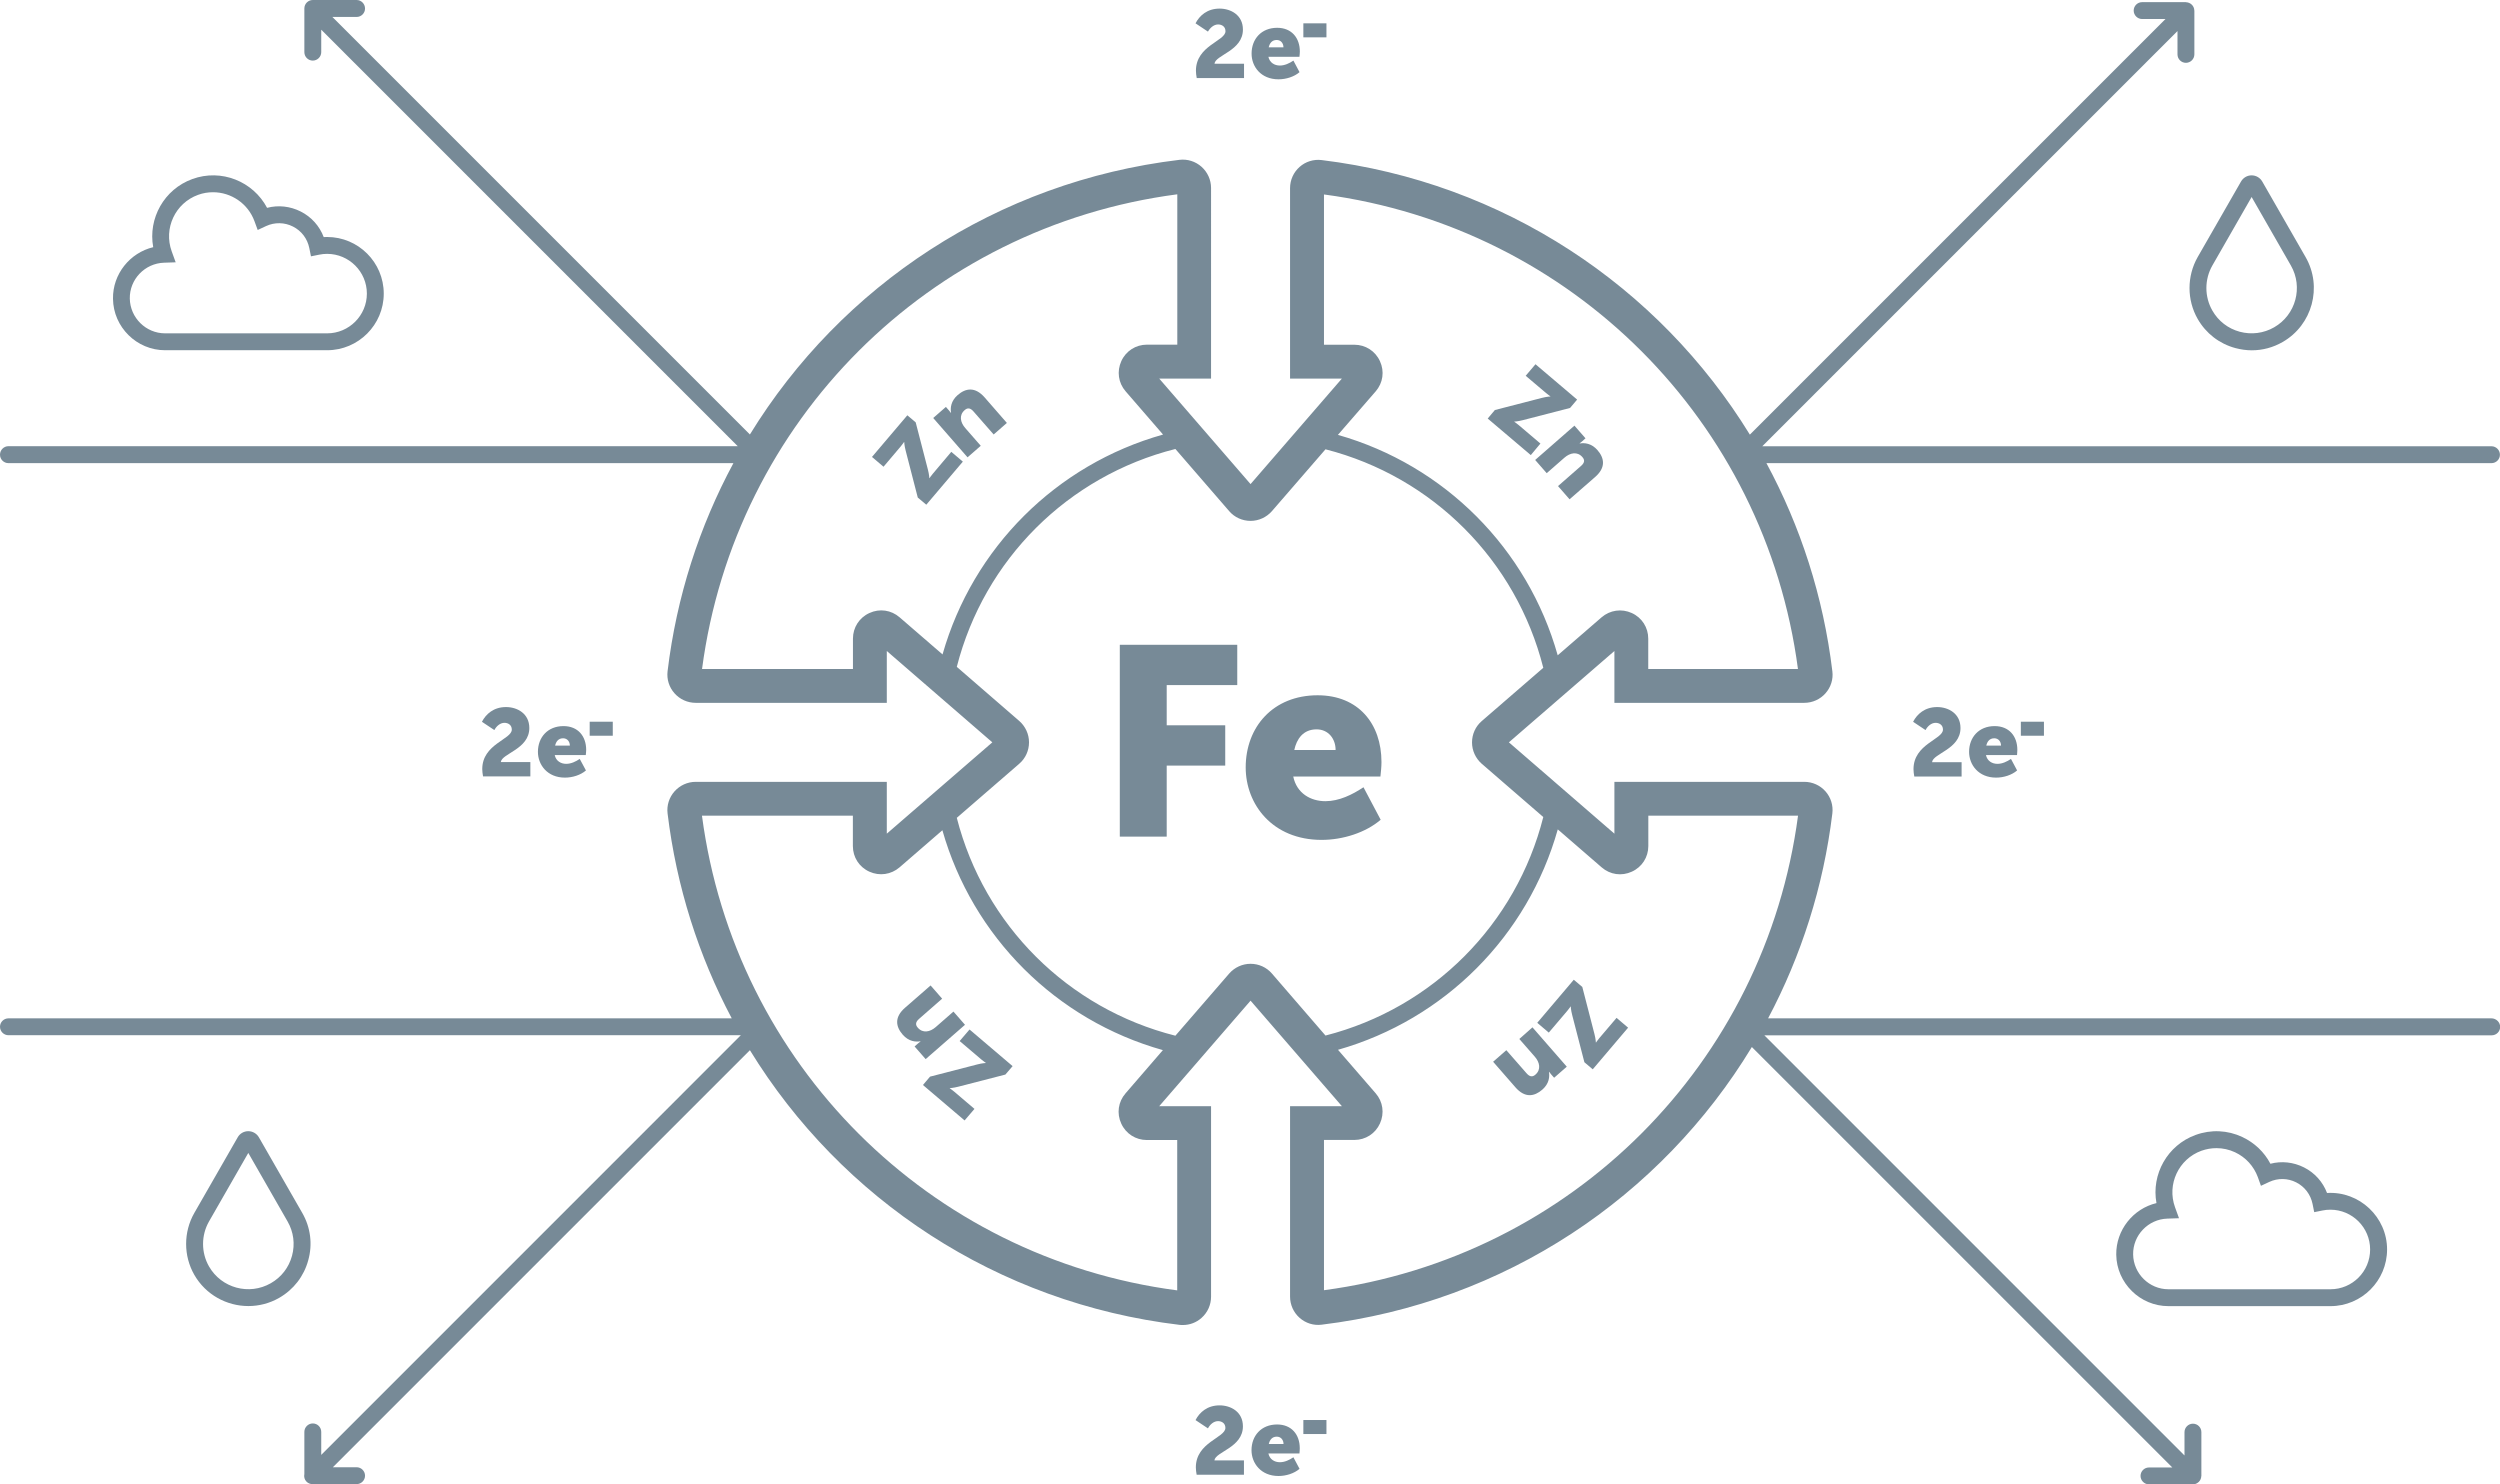 <?xml version="1.0" encoding="utf-8"?>
<!-- Generator: Adobe Illustrator 27.1.1, SVG Export Plug-In . SVG Version: 6.00 Build 0)  -->
<svg version="1.1" id="Layer_1" xmlns="http://www.w3.org/2000/svg" xmlns:xlink="http://www.w3.org/1999/xlink" x="0px" y="0px"
	 viewBox="0 0 313.94 186.4" style="enable-background:new 0 0 313.94 186.4;" xml:space="preserve">
<g>
	<polygon style="fill:#778A97;" points="140.62,105.06 146.51,105.06 146.51,96.14 153.86,96.14 153.86,91.08 146.51,91.08 
		146.51,86.03 155.37,86.03 155.37,80.97 140.62,80.97 	"/>
	<path style="fill:#778A97;" d="M173.48,95.7c0-4.82-2.9-8.39-8.02-8.39c-5.59,0-9.03,3.98-9.03,9.06c0,4.62,3.34,9.1,9.54,9.1
		c2.66,0,5.53-0.91,7.41-2.53l-2.16-4.08c-1.41,0.94-3.07,1.75-4.78,1.75c-1.85,0-3.6-0.98-4.04-3.1h10.95
		C173.41,96.91,173.48,96.3,173.48,95.7z M162.53,94.18c0.3-1.38,1.11-2.59,2.8-2.59c1.48,0,2.39,1.18,2.39,2.59H162.53z"/>
	<path style="fill:#778A97;" d="M152.97,3.07c0.44,0,0.92,0.25,0.92,0.85c0,1.24-3.71,1.8-3.71,4.96c0,0.29,0.04,0.59,0.1,0.92h5.94
		v-1.8h-3.71c0.11-1.1,3.57-1.62,3.57-4.29c0-1.82-1.52-2.63-2.93-2.63c-1.55,0-2.52,0.88-3.02,1.85l1.56,1.04
		C151.95,3.51,152.41,3.07,152.97,3.07z"/>
	<path style="fill:#778A97;" d="M160.55,9.96c0.95,0,1.97-0.32,2.64-0.9l-0.77-1.45c-0.5,0.34-1.09,0.62-1.7,0.62
		c-0.66,0-1.28-0.35-1.44-1.1h3.9c0.02-0.22,0.05-0.43,0.05-0.65c0-1.72-1.03-2.99-2.85-2.99c-1.99,0-3.21,1.42-3.21,3.23
		C157.16,8.36,158.34,9.96,160.55,9.96z M160.32,5.02c0.53,0,0.85,0.42,0.85,0.92h-1.85C159.43,5.45,159.72,5.02,160.32,5.02z"/>
	<rect x="163.67" y="2.93" style="fill:#778A97;" width="2.9" height="1.76"/>
	<path style="fill:#778A97;" d="M66.47,91.42c0-1.82-1.52-2.63-2.93-2.63c-1.55,0-2.52,0.88-3.02,1.85l1.56,1.04
		c0.25-0.48,0.72-0.91,1.27-0.91c0.44,0,0.92,0.25,0.92,0.85c0,1.24-3.71,1.8-3.71,4.96c0,0.29,0.04,0.59,0.1,0.92h5.94v-1.8h-3.71
		C63,94.61,66.47,94.09,66.47,91.42z"/>
	<path style="fill:#778A97;" d="M73.61,94.17c0-1.72-1.03-2.99-2.85-2.99c-1.99,0-3.21,1.42-3.21,3.23c0,1.64,1.19,3.24,3.39,3.24
		c0.95,0,1.97-0.32,2.64-0.9L72.8,95.3c-0.5,0.34-1.09,0.62-1.7,0.62c-0.66,0-1.28-0.35-1.44-1.1h3.9
		C73.58,94.61,73.61,94.39,73.61,94.17z M69.71,93.63c0.11-0.49,0.4-0.92,1-0.92c0.53,0,0.85,0.42,0.85,0.92H69.71z"/>
	<rect x="74.05" y="90.63" style="fill:#778A97;" width="2.9" height="1.76"/>
	<path style="fill:#778A97;" d="M240.29,96.59c0,0.29,0.04,0.59,0.1,0.92h5.94v-1.8h-3.71c0.11-1.1,3.57-1.62,3.57-4.29
		c0-1.82-1.52-2.63-2.93-2.63c-1.55,0-2.52,0.88-3.02,1.85l1.56,1.04c0.25-0.48,0.72-0.91,1.27-0.91c0.44,0,0.92,0.25,0.92,0.85
		C243.99,92.86,240.29,93.42,240.29,96.59z"/>
	<path style="fill:#778A97;" d="M253.33,94.17c0-1.72-1.03-2.99-2.85-2.99c-1.99,0-3.21,1.42-3.21,3.23c0,1.64,1.19,3.24,3.39,3.24
		c0.95,0,1.97-0.32,2.64-0.9l-0.77-1.45c-0.5,0.34-1.09,0.62-1.7,0.62c-0.66,0-1.28-0.35-1.44-1.1h3.9
		C253.3,94.61,253.33,94.39,253.33,94.17z M249.43,93.63c0.11-0.49,0.4-0.92,1-0.92c0.53,0,0.85,0.42,0.85,0.92H249.43z"/>
	<rect x="253.77" y="90.63" style="fill:#778A97;" width="2.9" height="1.76"/>
	<path style="fill:#778A97;" d="M156.08,179.11c0-1.82-1.52-2.63-2.93-2.63c-1.55,0-2.52,0.88-3.02,1.85l1.56,1.04
		c0.25-0.48,0.72-0.91,1.27-0.91c0.44,0,0.92,0.25,0.92,0.85c0,1.24-3.71,1.8-3.71,4.96c0,0.29,0.04,0.59,0.1,0.92h5.94v-1.8h-3.71
		C152.62,182.3,156.08,181.79,156.08,179.11z"/>
	<path style="fill:#778A97;" d="M163.22,181.87c0-1.72-1.03-2.99-2.85-2.99c-1.99,0-3.21,1.42-3.21,3.23c0,1.64,1.19,3.24,3.39,3.24
		c0.95,0,1.97-0.32,2.64-0.9l-0.77-1.45c-0.5,0.34-1.09,0.62-1.7,0.62c-0.66,0-1.28-0.35-1.44-1.1h3.9
		C163.2,182.3,163.22,182.09,163.22,181.87z M159.33,181.33c0.11-0.49,0.4-0.92,1-0.92c0.53,0,0.85,0.42,0.85,0.92H159.33z"/>
	<rect x="163.67" y="178.32" style="fill:#778A97;" width="2.9" height="1.76"/>
	<path style="fill:#778A97;" d="M117.14,59.49c-0.26,0.31-0.42,0.56-0.42,0.56l-0.02-0.02c0,0-0.01-0.41-0.18-1.07l-1.53-5.92
		l-1.05-0.89l-4.44,5.23l1.45,1.23l2.16-2.55c0.26-0.31,0.42-0.56,0.42-0.56l0.02,0.02c0,0,0.01,0.41,0.18,1.07l1.52,5.89l1.07,0.9
		l4.59-5.41l-1.45-1.23L117.14,59.49z"/>
	<path style="fill:#778A97;" d="M120.26,49.61c-0.87,0.76-0.93,1.64-0.83,2.22l-0.02,0.02c0,0-0.11-0.16-0.25-0.32l-0.38-0.43
		l-1.59,1.39l4.31,4.94l1.66-1.45l-1.95-2.23c-0.61-0.7-0.81-1.61-0.07-2.25c0.36-0.32,0.71-0.29,1.11,0.17l2.53,2.89l1.66-1.45
		l-2.79-3.2C122.44,48.53,121.26,48.74,120.26,49.61z"/>
	<path style="fill:#778A97;" d="M193.44,55.7l-2.73-2.32c-0.31-0.26-0.56-0.42-0.56-0.42l0.02-0.02c0,0,0.41-0.01,1.07-0.18
		l5.92-1.53l0.89-1.05l-5.23-4.44l-1.23,1.45l2.55,2.16c0.31,0.26,0.56,0.42,0.56,0.42l-0.02,0.02c0,0-0.4,0.01-1.07,0.18
		l-5.89,1.52l-0.9,1.07l5.41,4.59L193.44,55.7z"/>
	<path style="fill:#778A97;" d="M199.1,55.04l-1.39-1.59l-4.93,4.31l1.45,1.66l2.23-1.95c0.7-0.61,1.61-0.81,2.25-0.07
		c0.32,0.36,0.29,0.71-0.17,1.11l-2.89,2.53l1.45,1.66l3.2-2.79c1.39-1.21,1.17-2.39,0.3-3.39c-0.76-0.87-1.64-0.93-2.22-0.83
		l-0.02-0.02c0,0,0.16-0.11,0.32-0.25L199.1,55.04z"/>
	<path style="fill:#778A97;" d="M200.84,130.36c-0.26,0.31-0.42,0.56-0.42,0.56l-0.02-0.02c0,0-0.01-0.41-0.18-1.07l-1.52-5.89
		l-1.07-0.91l-4.59,5.41l1.45,1.23l2.32-2.73c0.26-0.31,0.42-0.56,0.42-0.56l0.02,0.02c0,0,0.01,0.41,0.18,1.07l1.53,5.92l1.05,0.89
		l4.44-5.23l-1.45-1.23L200.84,130.36z"/>
	<path style="fill:#778A97;" d="M190.79,130.47l1.95,2.23c0.61,0.7,0.81,1.61,0.07,2.25c-0.37,0.32-0.71,0.29-1.12-0.18l-2.53-2.89
		l-1.66,1.45l2.79,3.2c1.21,1.39,2.39,1.17,3.39,0.3c0.87-0.76,0.93-1.64,0.83-2.22l0.02-0.02c0,0,0.11,0.16,0.25,0.32l0.38,0.43
		l1.59-1.39l-4.31-4.94L190.79,130.47z"/>
	<path style="fill:#778A97;" d="M120.51,130.73l2.73,2.32c0.31,0.26,0.56,0.42,0.56,0.42l-0.02,0.02c0,0-0.41,0.01-1.07,0.18
		l-5.92,1.53l-0.89,1.05l5.23,4.45l1.24-1.45l-2.55-2.17c-0.31-0.26-0.56-0.42-0.56-0.42l0.02-0.02c0,0,0.41-0.01,1.07-0.18
		l5.9-1.52l0.91-1.06l-5.41-4.6L120.51,130.73z"/>
	<path style="fill:#778A97;" d="M114.85,131.41l1.39,1.59l4.94-4.31l-1.45-1.66l-2.23,1.95c-0.7,0.61-1.61,0.81-2.25,0.07
		c-0.32-0.36-0.29-0.71,0.17-1.11l2.89-2.53l-1.45-1.66l-3.2,2.79c-1.39,1.21-1.17,2.39-0.3,3.39c0.76,0.87,1.64,0.93,2.22,0.83
		l0.02,0.02c0,0-0.16,0.11-0.32,0.25L114.85,131.41z"/>
	<path style="fill:#778A97;" d="M312.87,127.88h-90.84c4.15-7.83,6.95-16.51,8.07-25.74c0.12-1-0.19-2-0.86-2.76
		c-0.67-0.76-1.64-1.2-2.66-1.2h-23.85v6.51l-13.25-11.47l13.25-11.47v6.51h23.85c1.02,0,1.99-0.44,2.66-1.2
		c0.67-0.76,0.99-1.76,0.86-2.76c-1.13-9.39-4-18.21-8.28-26.14h91.05c0.59,0,1.06-0.48,1.06-1.06s-0.48-1.06-1.06-1.06H221.3
		l52.14-52.14v2.93c0,0.59,0.48,1.06,1.06,1.06s1.06-0.48,1.06-1.06v-5.5c0-0.01-0.01-0.02-0.01-0.03c0-0.13-0.03-0.25-0.08-0.37
		c-0.05-0.13-0.13-0.24-0.23-0.34c0,0,0,0,0,0l0,0c-0.1-0.1-0.22-0.18-0.35-0.23c-0.12-0.05-0.25-0.07-0.37-0.08
		c-0.01,0-0.02-0.01-0.03-0.01H269c-0.59,0-1.06,0.48-1.06,1.06s0.48,1.06,1.06,1.06h2.93l-52.19,52.19
		c-11.44-18.63-30.92-31.69-53.78-34.48c-1-0.12-2.01,0.19-2.76,0.86c-0.76,0.67-1.2,1.64-1.2,2.66v23.92h6.51l-11.47,13.25
		l-11.47-13.25h6.51V23.6c0-1.02-0.44-1.98-1.2-2.66c-0.76-0.67-1.76-0.99-2.76-0.87c-22.94,2.74-42.48,15.81-53.95,34.49
		L41.74,2.13h3.04c0.59,0,1.06-0.48,1.06-1.06S45.37,0,44.78,0h-5.5c-0.59,0-1.06,0.48-1.06,1.06v0.1v0v5.39
		c0,0.59,0.48,1.06,1.06,1.06s1.06-0.48,1.06-1.06V3.73l52.3,52.3H1.06C0.48,56.03,0,56.51,0,57.1s0.48,1.06,1.06,1.06h91.04
		c-4.27,7.93-7.14,16.75-8.27,26.14c-0.12,1,0.2,2.01,0.87,2.76c0.67,0.76,1.64,1.2,2.66,1.2h24v-6.51l13.25,11.47l-13.25,11.47
		v-6.51h-24c-1.02,0-1.98,0.44-2.66,1.2c-0.67,0.76-0.99,1.76-0.87,2.76c1.12,9.23,3.91,17.91,8.06,25.74H1.06
		c-0.59,0-1.06,0.48-1.06,1.06s0.48,1.06,1.06,1.06h91.97L40.34,182.7v-2.89c0-0.59-0.48-1.06-1.06-1.06s-1.06,0.48-1.06,1.06v5.29
		c-0.07,0.34,0.01,0.7,0.27,0.96c0.21,0.21,0.48,0.31,0.75,0.31c0.01,0,0.01,0,0.02,0c0.01,0,0.01,0,0.02,0h5.5
		c0.59,0,1.06-0.48,1.06-1.06s-0.48-1.06-1.06-1.06H41.8l52.37-52.37c11.46,18.68,31.01,31.75,53.95,34.49
		c0.14,0.02,0.28,0.02,0.42,0.02c0.86,0,1.69-0.31,2.34-0.89c0.76-0.67,1.2-1.64,1.2-2.66v-23.93h-6.51l11.47-13.25l11.47,13.25
		h-6.51v23.92c0,1.02,0.44,1.99,1.2,2.66c0.76,0.67,1.76,0.99,2.76,0.86c23.02-2.8,42.62-16.03,54.03-34.87l52.8,52.8h-2.93
		c-0.59,0-1.06,0.48-1.06,1.06s0.48,1.06,1.06,1.06h5.5c0.14,0,0.28-0.03,0.41-0.08c0.12-0.05,0.23-0.13,0.33-0.22
		c0.01-0.01,0.01-0.01,0.02-0.01c0.01-0.01,0.01-0.01,0.01-0.02c0.09-0.09,0.17-0.2,0.22-0.33c0.05-0.12,0.07-0.25,0.08-0.37
		c0-0.01,0.01-0.02,0.01-0.03v-5.5c0-0.59-0.48-1.06-1.06-1.06s-1.06,0.48-1.06,1.06v2.93l-52.76-52.76h91.34
		c0.59,0,1.06-0.48,1.06-1.06S313.46,127.88,312.87,127.88z M172.75,49.15c0.92-1.06,1.13-2.51,0.54-3.79
		c-0.58-1.28-1.82-2.07-3.22-2.07h-3.81V24.42c31.09,4.15,55.41,28.49,59.52,59.59h-18.8V80.2c0-1.4-0.79-2.64-2.07-3.22
		c-1.28-0.58-2.73-0.37-3.79,0.54l-5.51,4.77c-3.77-13.4-14.21-23.87-27.6-27.68L172.75,49.15z M112.97,77.52
		c-1.06-0.92-2.51-1.13-3.79-0.54c-1.28,0.58-2.07,1.82-2.07,3.22v3.81H88.16c4.12-31.17,28.5-55.52,59.68-59.61v18.88h-3.81
		c-1.4,0-2.64,0.79-3.22,2.07s-0.38,2.73,0.54,3.79l4.7,5.43c-13.41,3.77-23.88,14.21-27.69,27.61L112.97,77.52z M141.34,137.3
		c-0.92,1.06-1.13,2.51-0.54,3.79c0.58,1.28,1.82,2.07,3.22,2.07h3.81v18.88c-31.17-4.09-55.55-28.44-59.68-59.61h18.95v3.81
		c0,1.41,0.79,2.64,2.07,3.22c1.28,0.58,2.73,0.37,3.79-0.54l5.38-4.66c3.81,13.4,14.28,23.84,27.69,27.61L141.34,137.3z
		 M159.72,122.25c-0.67-0.78-1.65-1.22-2.68-1.22c-1.03,0-2,0.45-2.68,1.22l-6.76,7.81c-13.49-3.41-24-13.88-27.45-27.36l7.85-6.8
		c0.78-0.67,1.22-1.65,1.22-2.68s-0.45-2-1.22-2.68l-7.85-6.8c3.45-13.48,13.95-23.95,27.45-27.36l6.76,7.81
		c0.67,0.78,1.65,1.22,2.68,1.22c1.03,0,2-0.45,2.68-1.22l6.73-7.77c13.47,3.45,23.94,13.95,27.35,27.44l-7.73,6.69
		c-0.78,0.67-1.22,1.65-1.22,2.68s0.45,2,1.22,2.68l7.73,6.69c-3.41,13.48-13.88,23.99-27.35,27.44L159.72,122.25z M166.26,162.02
		v-18.87h3.81c1.4,0,2.64-0.79,3.22-2.07c0.58-1.28,0.38-2.73-0.54-3.79l-4.73-5.46c13.39-3.81,23.83-14.28,27.6-27.68l5.51,4.77
		c1.06,0.92,2.51,1.13,3.79,0.54c1.28-0.58,2.07-1.82,2.07-3.22v-3.81h18.8C221.66,133.54,197.35,157.87,166.26,162.02z"/>
	<path style="fill:#778A97;" d="M20.73,43.98h20.35c3.92,0,7.11-3.19,7.11-7.11c0-3.92-3.19-7.11-7.11-7.11
		c-0.14,0-0.29,0-0.43,0.01c-0.53-1.39-1.54-2.53-2.89-3.21c-1.33-0.67-2.82-0.83-4.22-0.46c-1.76-3.33-5.75-4.94-9.38-3.62
		c-3.56,1.29-5.58,4.96-4.92,8.56c-2.92,0.7-5.1,3.37-5.05,6.48C14.23,41.08,17.17,43.98,20.73,43.98z M20.59,32.99l1.47-0.05
		l-0.5-1.38c-1.04-2.87,0.44-6.05,3.31-7.09c0.62-0.23,1.26-0.33,1.88-0.33c2.26,0,4.39,1.4,5.21,3.65l0.4,1.09l1.05-0.49
		c1.08-0.5,2.32-0.48,3.38,0.06c1.07,0.54,1.81,1.52,2.05,2.7l0.21,1.04l1.04-0.21c0.32-0.07,0.66-0.1,0.99-0.1
		c2.75,0,4.99,2.24,4.99,4.99s-2.24,4.99-4.99,4.99H20.73c-2.41,0-4.39-1.96-4.43-4.37C16.26,35.08,18.19,33.07,20.59,32.99z"/>
	<path style="fill:#778A97;" d="M292.22,149.81c-0.53-1.39-1.54-2.53-2.89-3.21c-1.33-0.67-2.82-0.83-4.22-0.46
		c-0.77-1.47-2-2.64-3.53-3.36c-1.85-0.87-3.93-0.96-5.86-0.26c-3.56,1.29-5.58,4.96-4.92,8.56c-2.92,0.7-5.09,3.37-5.05,6.48
		c0.05,3.56,2.99,6.46,6.55,6.46h20.35c3.92,0,7.11-3.19,7.11-7.12C299.76,152.84,296.29,149.56,292.22,149.81z M292.65,161.9H272.3
		c-2.41,0-4.39-1.96-4.43-4.37c-0.04-2.41,1.89-4.42,4.29-4.5l1.47-0.05l-0.5-1.38c-1.04-2.87,0.45-6.05,3.31-7.09
		c0.62-0.22,1.25-0.33,1.89-0.33c0.8,0,1.59,0.17,2.34,0.52c1.34,0.63,2.35,1.74,2.86,3.12l0.39,1.09l1.05-0.49
		c1.08-0.5,2.32-0.48,3.38,0.06c1.07,0.54,1.81,1.53,2.05,2.7l0.21,1.04l1.04-0.21c0.32-0.07,0.65-0.1,0.99-0.1
		c2.75,0,4.99,2.24,4.99,4.99C297.64,159.66,295.4,161.9,292.65,161.9z"/>
	<path style="fill:#778A97;" d="M275.98,40.06c1.04,1.81,2.72,3.11,4.73,3.65c0.68,0.18,1.37,0.28,2.06,0.28
		c1.35,0,2.67-0.35,3.87-1.04c3.74-2.14,5.03-6.93,2.89-10.66l-5.45-9.5c-0.27-0.47-0.78-0.77-1.33-0.77c0,0,0,0,0,0
		c-0.55,0-1.05,0.29-1.33,0.77l-5.45,9.5C274.61,34.69,274.61,37.67,275.98,40.06z M277.82,33.34l4.93-8.6l4.93,8.6
		c1.56,2.72,0.62,6.2-2.1,7.76c-1.32,0.76-2.85,0.95-4.32,0.56c-1.47-0.4-2.69-1.34-3.44-2.66
		C276.82,37.26,276.82,35.09,277.82,33.34z"/>
	<path style="fill:#778A97;" d="M37.96,152.32l-5.45-9.5c-0.27-0.47-0.78-0.77-1.33-0.77c0,0,0,0,0,0c-0.55,0-1.06,0.29-1.33,0.77
		l-5.45,9.5c-1.37,2.4-1.37,5.38,0,7.77c1.44,2.51,4.08,3.92,6.79,3.92c1.32,0,2.65-0.33,3.87-1.03c1.81-1.04,3.11-2.72,3.65-4.73
		C39.27,156.24,39,154.13,37.96,152.32z M36.67,157.7c-0.4,1.47-1.34,2.69-2.66,3.44c-2.72,1.56-6.2,0.62-7.76-2.1
		c-1-1.74-1-3.91,0-5.66l4.93-8.6l4.93,8.6C36.87,154.7,37.07,156.23,36.67,157.7z"/>
</g>
</svg>
